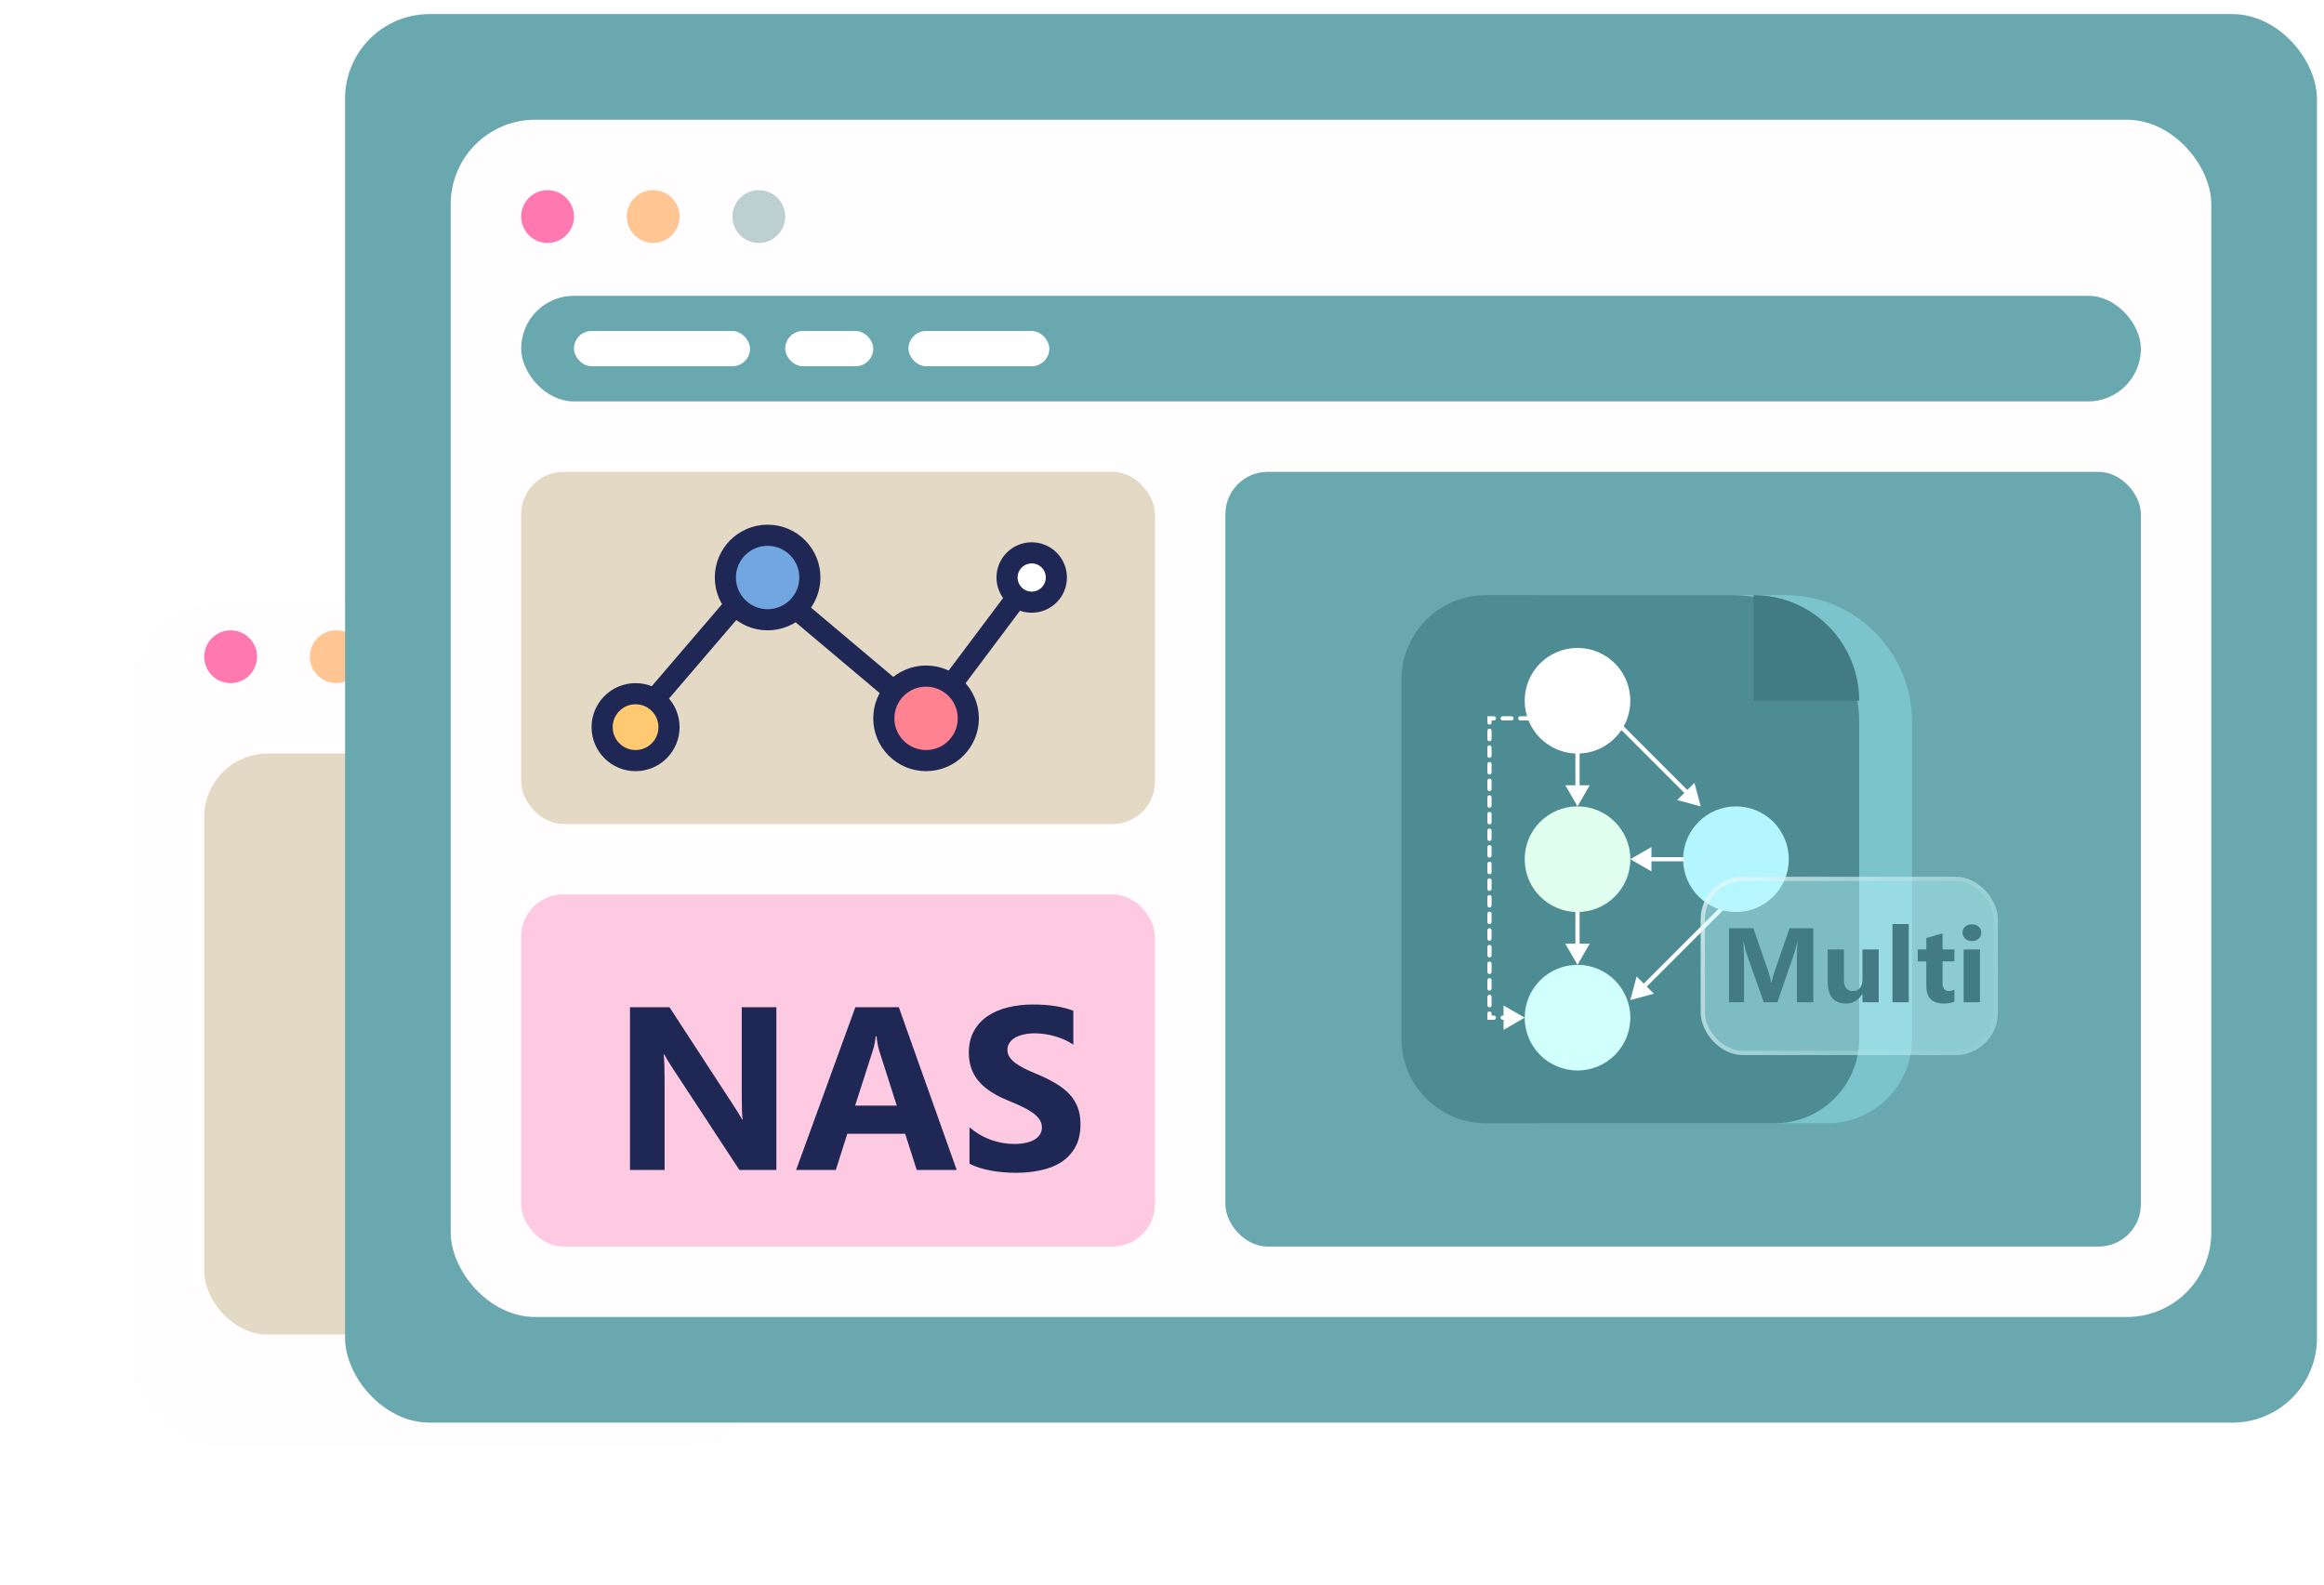 <svg width="110" height="75" viewBox="0 0 110 75" fill="none" xmlns="http://www.w3.org/2000/svg">
<g filter="url(#filter0_d_73_222)">
<rect x="6.333" y="26.5" width="30" height="40" rx="4" fill="#FFFDFD"/>
</g>
<circle cx="10.917" cy="31.084" r="1.25" fill="#FF78B0"/>
<circle cx="15.917" cy="31.084" r="1.25" fill="#FFC694"/>
<circle cx="20.917" cy="31.084" r="1.25" fill="#BCD0D1"/>
<rect x="9.667" y="35.667" width="23.333" height="27.5" rx="3" fill="#E3D9C4"/>
<rect x="16.333" y="0.667" width="93.333" height="66.667" rx="4" fill="#6AA8AF"/>
<rect x="21.333" y="5.667" width="83.333" height="56.667" rx="4" fill="#FFFDFD"/>
<circle cx="25.917" cy="10.25" r="1.25" fill="#FF78B0"/>
<circle cx="30.917" cy="10.25" r="1.25" fill="#FFC694"/>
<circle cx="35.917" cy="10.25" r="1.25" fill="#BCD0D1"/>
<rect x="24.667" y="14" width="76.667" height="5" rx="2.5" fill="#6AA8AF"/>
<rect x="27.167" y="15.667" width="8.333" height="1.667" rx="0.833" fill="white"/>
<rect x="37.167" y="15.667" width="4.167" height="1.667" rx="0.833" fill="white"/>
<rect x="43" y="15.667" width="6.667" height="1.667" rx="0.833" fill="white"/>
<rect x="24.667" y="22.334" width="30" height="16.667" rx="2" fill="#E3D9C4"/>
<circle cx="30.083" cy="34.417" r="1.583" fill="#FFC971" stroke="#1F2755"/>
<path d="M30.917 33.167L35.917 27.333L43.833 34L48.833 27.333" stroke="#1F2755"/>
<circle cx="36.333" cy="27.334" r="2" fill="#72A6E0" stroke="#1F2755"/>
<circle cx="43.833" cy="34" r="2" fill="#FF8290" stroke="#1F2755"/>
<circle cx="48.833" cy="27.334" r="1.167" fill="white" stroke="#1F2755"/>
<rect x="58" y="22.334" width="43.333" height="36.667" rx="2" fill="#6AA8AF"/>
<path d="M68.833 32.167C68.833 29.958 70.624 28.167 72.833 28.167H84.5C87.814 28.167 90.5 30.853 90.5 34.167V49.167C90.5 51.376 88.709 53.167 86.5 53.167H72.833C70.624 53.167 68.833 51.376 68.833 49.167V32.167Z" fill="#7CC4CC"/>
<path d="M66.333 32.167C66.333 29.958 68.124 28.167 70.333 28.167H82C85.314 28.167 88 30.853 88 34.167V49.167C88 51.376 86.209 53.167 84 53.167H70.333C68.124 53.167 66.333 51.376 66.333 49.167V32.167Z" fill="#4E8C94"/>
<path d="M83 28.167C85.761 28.167 88 30.405 88 33.167H83V28.167Z" fill="#427B83"/>
<path d="M74.737 32.263C74.698 32.224 74.635 32.224 74.596 32.263C74.557 32.302 74.557 32.365 74.596 32.404L74.737 32.263ZM80.5 38.167L80.201 37.051L79.385 37.868L80.5 38.167ZM74.596 32.404L79.793 37.601L79.934 37.46L74.737 32.263L74.596 32.404Z" fill="white"/>
<path d="M77.166 47.333L78.282 47.034L77.465 46.218L77.166 47.333ZM82.096 42.263L77.732 46.626L77.874 46.768L82.237 42.404L82.096 42.263Z" fill="white"/>
<path d="M81.333 40.767C81.388 40.767 81.433 40.722 81.433 40.667C81.433 40.612 81.388 40.567 81.333 40.567V40.767ZM77.166 40.667L78.166 41.244V40.09L77.166 40.667ZM81.333 40.567H78.067V40.767H81.333V40.567Z" fill="white"/>
<path d="M74.667 38.167L75.244 37.167L74.089 37.167L74.667 38.167ZM74.667 33.167L74.089 34.167L75.244 34.167L74.667 33.167ZM74.767 37.267L74.767 35.823L74.567 35.823L74.567 37.267L74.767 37.267ZM74.767 35.823L74.767 34.067L74.567 34.067L74.567 35.823L74.767 35.823Z" fill="white"/>
<path d="M74.667 45.667L75.244 44.667L74.089 44.667L74.667 45.667ZM74.667 40.667L74.089 41.667L75.244 41.667L74.667 40.667ZM74.767 44.767L74.767 43.323L74.567 43.323L74.567 44.767L74.767 44.767ZM74.767 43.323L74.767 41.567L74.567 41.567L74.567 43.323L74.767 43.323Z" fill="white"/>
<path d="M75.5 34.1C75.555 34.1 75.6 34.056 75.6 34C75.6 33.945 75.555 33.9 75.5 33.9V34.1ZM70.5 34V33.9H70.4V34H70.5ZM70.5 48.167H70.4V48.267H70.5V48.167ZM72.166 48.167L71.166 47.59V48.744L72.166 48.167ZM71.958 48.067C71.903 48.067 71.858 48.112 71.858 48.167C71.858 48.222 71.903 48.267 71.958 48.267V48.067ZM71.541 48.267C71.597 48.267 71.641 48.222 71.641 48.167C71.641 48.112 71.597 48.067 71.541 48.067V48.267ZM71.125 48.067C71.07 48.067 71.025 48.112 71.025 48.167C71.025 48.222 71.07 48.267 71.125 48.267V48.067ZM70.708 48.267C70.763 48.267 70.808 48.222 70.808 48.167C70.808 48.112 70.763 48.067 70.708 48.067V48.267ZM70.6 47.97C70.6 47.915 70.555 47.87 70.5 47.87C70.445 47.87 70.4 47.915 70.4 47.97H70.6ZM70.4 47.577C70.4 47.632 70.445 47.677 70.5 47.677C70.555 47.677 70.6 47.632 70.6 47.577H70.4ZM70.6 47.183C70.6 47.128 70.555 47.083 70.5 47.083C70.445 47.083 70.4 47.128 70.4 47.183H70.6ZM70.4 46.79C70.4 46.845 70.445 46.89 70.5 46.89C70.555 46.89 70.6 46.845 70.6 46.79H70.4ZM70.6 46.396C70.6 46.341 70.555 46.296 70.5 46.296C70.445 46.296 70.4 46.341 70.4 46.396H70.6ZM70.4 46.003C70.4 46.058 70.445 46.103 70.5 46.103C70.555 46.103 70.6 46.058 70.6 46.003H70.4ZM70.6 45.609C70.6 45.554 70.555 45.509 70.5 45.509C70.445 45.509 70.4 45.554 70.4 45.609H70.6ZM70.4 45.215C70.4 45.271 70.445 45.316 70.5 45.316C70.555 45.316 70.6 45.271 70.6 45.215H70.4ZM70.6 44.822C70.6 44.767 70.555 44.722 70.5 44.722C70.445 44.722 70.4 44.767 70.4 44.822H70.6ZM70.4 44.428C70.4 44.484 70.445 44.529 70.5 44.529C70.555 44.529 70.6 44.484 70.6 44.428H70.4ZM70.6 44.035C70.6 43.98 70.555 43.935 70.5 43.935C70.445 43.935 70.4 43.98 70.4 44.035H70.6ZM70.4 43.641C70.4 43.697 70.445 43.741 70.5 43.741C70.555 43.741 70.6 43.697 70.6 43.641H70.4ZM70.6 43.248C70.6 43.193 70.555 43.148 70.5 43.148C70.445 43.148 70.4 43.193 70.4 43.248H70.6ZM70.4 42.854C70.4 42.91 70.445 42.954 70.5 42.954C70.555 42.954 70.6 42.91 70.6 42.854H70.4ZM70.6 42.461C70.6 42.406 70.555 42.361 70.5 42.361C70.445 42.361 70.4 42.406 70.4 42.461H70.6ZM70.4 42.067C70.4 42.123 70.445 42.167 70.5 42.167C70.555 42.167 70.6 42.123 70.6 42.067H70.4ZM70.6 41.674C70.6 41.619 70.555 41.574 70.5 41.574C70.445 41.574 70.4 41.619 70.4 41.674H70.6ZM70.4 41.28C70.4 41.336 70.445 41.38 70.5 41.38C70.555 41.38 70.6 41.336 70.6 41.28H70.4ZM70.6 40.887C70.6 40.832 70.555 40.787 70.5 40.787C70.445 40.787 70.4 40.832 70.4 40.887H70.6ZM70.4 40.493C70.4 40.548 70.445 40.593 70.5 40.593C70.555 40.593 70.6 40.548 70.6 40.493H70.4ZM70.6 40.1C70.6 40.045 70.555 40 70.5 40C70.445 40 70.4 40.045 70.4 40.1H70.6ZM70.4 39.706C70.4 39.761 70.445 39.806 70.5 39.806C70.555 39.806 70.6 39.761 70.6 39.706H70.4ZM70.6 39.313C70.6 39.258 70.555 39.213 70.5 39.213C70.445 39.213 70.4 39.258 70.4 39.313H70.6ZM70.4 38.919C70.4 38.974 70.445 39.019 70.5 39.019C70.555 39.019 70.6 38.974 70.6 38.919H70.4ZM70.6 38.526C70.6 38.471 70.555 38.426 70.5 38.426C70.445 38.426 70.4 38.471 70.4 38.526H70.6ZM70.4 38.132C70.4 38.187 70.445 38.232 70.5 38.232C70.555 38.232 70.6 38.187 70.6 38.132H70.4ZM70.6 37.739C70.6 37.683 70.555 37.639 70.5 37.639C70.445 37.639 70.4 37.683 70.4 37.739H70.6ZM70.4 37.345C70.4 37.4 70.445 37.445 70.5 37.445C70.555 37.445 70.6 37.4 70.6 37.345H70.4ZM70.6 36.952C70.6 36.896 70.555 36.852 70.5 36.852C70.445 36.852 70.4 36.896 70.4 36.952H70.6ZM70.4 36.558C70.4 36.613 70.445 36.658 70.5 36.658C70.555 36.658 70.6 36.613 70.6 36.558H70.4ZM70.6 36.165C70.6 36.109 70.555 36.065 70.5 36.065C70.445 36.065 70.4 36.109 70.4 36.165H70.6ZM70.4 35.771C70.4 35.826 70.445 35.871 70.5 35.871C70.555 35.871 70.6 35.826 70.6 35.771H70.4ZM70.6 35.378C70.6 35.322 70.555 35.278 70.5 35.278C70.445 35.278 70.4 35.322 70.4 35.378H70.6ZM70.4 34.984C70.4 35.039 70.445 35.084 70.5 35.084C70.555 35.084 70.6 35.039 70.6 34.984H70.4ZM70.6 34.59C70.6 34.535 70.555 34.49 70.5 34.49C70.445 34.49 70.4 34.535 70.4 34.59H70.6ZM70.4 34.197C70.4 34.252 70.445 34.297 70.5 34.297C70.555 34.297 70.6 34.252 70.6 34.197H70.4ZM70.708 34.1C70.763 34.1 70.808 34.056 70.808 34C70.808 33.945 70.763 33.9 70.708 33.9V34.1ZM71.125 33.9C71.07 33.9 71.025 33.945 71.025 34C71.025 34.056 71.07 34.1 71.125 34.1V33.9ZM71.541 34.1C71.597 34.1 71.641 34.056 71.641 34C71.641 33.945 71.597 33.9 71.541 33.9V34.1ZM71.958 33.9C71.903 33.9 71.858 33.945 71.858 34C71.858 34.056 71.903 34.1 71.958 34.1V33.9ZM72.375 34.1C72.43 34.1 72.475 34.056 72.475 34C72.475 33.945 72.43 33.9 72.375 33.9V34.1ZM72.791 33.9C72.736 33.9 72.692 33.945 72.692 34C72.692 34.056 72.736 34.1 72.791 34.1V33.9ZM73.208 34.1C73.263 34.1 73.308 34.056 73.308 34C73.308 33.945 73.263 33.9 73.208 33.9V34.1ZM73.625 33.9C73.57 33.9 73.525 33.945 73.525 34C73.525 34.056 73.57 34.1 73.625 34.1V33.9ZM74.041 34.1C74.097 34.1 74.141 34.056 74.141 34C74.141 33.945 74.097 33.9 74.041 33.9V34.1ZM74.458 33.9C74.403 33.9 74.358 33.945 74.358 34C74.358 34.056 74.403 34.1 74.458 34.1V33.9ZM74.875 34.1C74.93 34.1 74.975 34.056 74.975 34C74.975 33.945 74.93 33.9 74.875 33.9V34.1ZM75.291 33.9C75.236 33.9 75.192 33.945 75.192 34C75.192 34.056 75.236 34.1 75.291 34.1V33.9ZM71.541 48.067H71.125V48.267H71.541V48.067ZM70.708 48.067H70.5V48.267H70.708V48.067ZM70.6 48.167V47.97H70.4V48.167H70.6ZM70.6 47.577V47.183H70.4V47.577H70.6ZM70.6 46.79V46.396H70.4V46.79H70.6ZM70.6 46.003V45.609H70.4V46.003H70.6ZM70.6 45.215V44.822H70.4V45.215H70.6ZM70.6 44.428V44.035H70.4V44.428H70.6ZM70.6 43.641V43.248H70.4V43.641H70.6ZM70.6 42.854V42.461H70.4V42.854H70.6ZM70.6 42.067V41.674H70.4V42.067H70.6ZM70.6 41.28V40.887H70.4V41.28H70.6ZM70.6 40.493V40.1H70.4V40.493H70.6ZM70.6 39.706V39.313H70.4V39.706H70.6ZM70.6 38.919V38.526H70.4V38.919H70.6ZM70.6 38.132V37.739H70.4V38.132H70.6ZM70.6 37.345V36.952H70.4V37.345H70.6ZM70.6 36.558V36.165H70.4V36.558H70.6ZM70.6 35.771V35.378H70.4V35.771H70.6ZM70.6 34.984V34.59H70.4V34.984H70.6ZM70.6 34.197V34H70.4V34.197H70.6ZM70.5 34.1H70.708V33.9H70.5V34.1ZM71.125 34.1H71.541V33.9H71.125V34.1ZM71.958 34.1H72.375V33.9H71.958V34.1ZM72.791 34.1H73.208V33.9H72.791V34.1ZM73.625 34.1H74.041V33.9H73.625V34.1ZM74.458 34.1H74.875V33.9H74.458V34.1ZM75.291 34.1H75.5V33.9H75.291V34.1Z" fill="white"/>
<circle cx="74.667" cy="33.167" r="2.5" fill="white"/>
<circle cx="74.667" cy="40.667" r="2.5" fill="#E0FFEE"/>
<circle cx="82.167" cy="40.667" r="2.5" fill="#B3F6FF"/>
<circle cx="74.667" cy="48.167" r="2.5" fill="#D0FFFC"/>
<g filter="url(#filter1_b_73_222)">
<rect x="80.5" y="41.5" width="14.062" height="8.438" rx="2" fill="#BBF7FF" fill-opacity="0.44"/>
</g>
<g filter="url(#filter2_b_73_222)">
<rect x="80.6" y="41.6" width="13.863" height="8.238" rx="1.9" stroke="url(#paint0_linear_73_222)" stroke-width="0.2"/>
</g>
<path d="M85.827 47.438H85.048V45.343C85.048 45.117 85.058 44.867 85.078 44.593H85.058C85.017 44.808 84.981 44.963 84.948 45.057L84.128 47.438H83.483L82.648 45.081C82.626 45.018 82.589 44.855 82.539 44.593H82.517C82.538 44.938 82.548 45.241 82.548 45.502V47.438H81.838V43.937H82.993L83.708 46.012C83.765 46.178 83.806 46.345 83.832 46.512H83.847C83.891 46.319 83.938 46.15 83.986 46.007L84.702 43.937H85.827V47.438ZM88.923 47.438H88.154V47.057H88.142C87.951 47.351 87.697 47.498 87.377 47.498C86.798 47.498 86.508 47.148 86.508 46.446V44.938H87.277V46.378C87.277 46.731 87.417 46.908 87.697 46.908C87.836 46.908 87.946 46.86 88.029 46.764C88.112 46.666 88.154 46.534 88.154 46.368V44.938H88.923V47.438ZM90.346 47.438H89.575V43.736H90.346V47.438ZM92.507 47.408C92.393 47.468 92.221 47.498 91.992 47.498C91.448 47.498 91.176 47.216 91.176 46.651V45.506H90.771V44.938H91.176V44.398L91.945 44.178V44.938H92.507V45.506H91.945V46.517C91.945 46.778 92.049 46.908 92.255 46.908C92.337 46.908 92.421 46.884 92.507 46.837V47.408ZM93.335 44.542C93.204 44.542 93.098 44.504 93.015 44.427C92.932 44.349 92.89 44.254 92.89 44.142C92.89 44.026 92.932 43.932 93.015 43.858C93.098 43.785 93.204 43.748 93.335 43.748C93.466 43.748 93.573 43.785 93.654 43.858C93.737 43.932 93.779 44.026 93.779 44.142C93.779 44.259 93.737 44.355 93.654 44.43C93.573 44.505 93.466 44.542 93.335 44.542ZM93.715 47.438H92.944V44.938H93.715V47.438Z" fill="#427B83"/>
<rect x="24.667" y="42.334" width="30" height="16.667" rx="2" fill="#FECAE2"/>
<path d="M36.747 55.375H34.996L31.822 50.536C31.636 50.253 31.507 50.04 31.435 49.897H31.414C31.442 50.169 31.457 50.584 31.457 51.143V55.375H29.819V47.673H31.688L34.744 52.362C34.883 52.573 35.012 52.783 35.13 52.99H35.152C35.123 52.811 35.109 52.459 35.109 51.932V47.673H36.747V55.375ZM45.282 55.375H43.391L42.843 53.662H40.104L39.562 55.375H37.682L40.486 47.673H42.543L45.282 55.375ZM42.446 52.33L41.619 49.741C41.558 49.548 41.515 49.317 41.49 49.048H41.447C41.429 49.274 41.384 49.498 41.313 49.719L40.475 52.33H42.446ZM45.889 55.08V53.361C46.2 53.623 46.539 53.819 46.904 53.952C47.269 54.081 47.638 54.145 48.01 54.145C48.229 54.145 48.419 54.126 48.58 54.086C48.744 54.047 48.88 53.993 48.988 53.925C49.099 53.853 49.181 53.771 49.235 53.678C49.289 53.581 49.316 53.477 49.316 53.367C49.316 53.216 49.273 53.082 49.187 52.964C49.101 52.846 48.983 52.736 48.832 52.636C48.685 52.536 48.51 52.439 48.306 52.346C48.102 52.253 47.882 52.158 47.645 52.061C47.044 51.811 46.594 51.505 46.297 51.143C46.003 50.781 45.857 50.344 45.857 49.832C45.857 49.431 45.937 49.087 46.098 48.801C46.259 48.511 46.478 48.273 46.754 48.087C47.033 47.901 47.355 47.764 47.72 47.678C48.086 47.589 48.472 47.544 48.88 47.544C49.282 47.544 49.636 47.569 49.944 47.619C50.255 47.666 50.542 47.739 50.803 47.84V49.446C50.674 49.356 50.533 49.277 50.379 49.209C50.229 49.141 50.073 49.086 49.912 49.043C49.751 48.996 49.59 48.962 49.428 48.941C49.271 48.919 49.12 48.908 48.977 48.908C48.78 48.908 48.601 48.928 48.44 48.968C48.279 49.003 48.143 49.055 48.032 49.123C47.921 49.191 47.835 49.274 47.774 49.37C47.713 49.464 47.683 49.569 47.683 49.687C47.683 49.816 47.717 49.932 47.785 50.036C47.853 50.137 47.95 50.233 48.075 50.326C48.2 50.416 48.352 50.505 48.531 50.595C48.71 50.681 48.913 50.77 49.138 50.864C49.446 50.992 49.722 51.13 49.965 51.277C50.212 51.42 50.424 51.583 50.599 51.766C50.775 51.949 50.909 52.158 51.002 52.394C51.095 52.627 51.142 52.899 51.142 53.211C51.142 53.64 51.059 54.002 50.895 54.296C50.733 54.586 50.513 54.822 50.234 55.005C49.955 55.184 49.629 55.313 49.257 55.391C48.888 55.47 48.497 55.51 48.086 55.51C47.663 55.51 47.26 55.474 46.877 55.402C46.498 55.331 46.168 55.223 45.889 55.08Z" fill="#1F2755"/>
<defs>
<filter id="filter0_d_73_222" x="0.333" y="22.5" width="42" height="52" filterUnits="userSpaceOnUse" color-interpolation-filters="sRGB">
<feFlood flood-opacity="0" result="BackgroundImageFix"/>
<feColorMatrix in="SourceAlpha" type="matrix" values="0 0 0 0 0 0 0 0 0 0 0 0 0 0 0 0 0 0 127 0" result="hardAlpha"/>
<feOffset dy="2"/>
<feGaussianBlur stdDeviation="3"/>
<feComposite in2="hardAlpha" operator="out"/>
<feColorMatrix type="matrix" values="0 0 0 0 0.317 0 0 0 0 0.4 0 0 0 0 0.346 0 0 0 0.1 0"/>
<feBlend mode="normal" in2="BackgroundImageFix" result="effect1_dropShadow_73_222"/>
<feBlend mode="normal" in="SourceGraphic" in2="effect1_dropShadow_73_222" result="shape"/>
</filter>
<filter id="filter1_b_73_222" x="76.5" y="37.5" width="22.062" height="16.438" filterUnits="userSpaceOnUse" color-interpolation-filters="sRGB">
<feFlood flood-opacity="0" result="BackgroundImageFix"/>
<feGaussianBlur in="BackgroundImage" stdDeviation="2"/>
<feComposite in2="SourceAlpha" operator="in" result="effect1_backgroundBlur_73_222"/>
<feBlend mode="normal" in="SourceGraphic" in2="effect1_backgroundBlur_73_222" result="shape"/>
</filter>
<filter id="filter2_b_73_222" x="72.5" y="33.5" width="30.062" height="24.438" filterUnits="userSpaceOnUse" color-interpolation-filters="sRGB">
<feFlood flood-opacity="0" result="BackgroundImageFix"/>
<feGaussianBlur in="BackgroundImage" stdDeviation="4"/>
<feComposite in2="SourceAlpha" operator="in" result="effect1_backgroundBlur_73_222"/>
<feBlend mode="normal" in="SourceGraphic" in2="effect1_backgroundBlur_73_222" result="shape"/>
</filter>
<linearGradient id="paint0_linear_73_222" x1="81.504" y1="42.344" x2="93.443" y2="49.997" gradientUnits="userSpaceOnUse">
<stop stop-color="#EBF7F4" stop-opacity="0.6"/>
<stop offset="1" stop-color="#ADDADD" stop-opacity="0.12"/>
</linearGradient>
</defs>
</svg>
